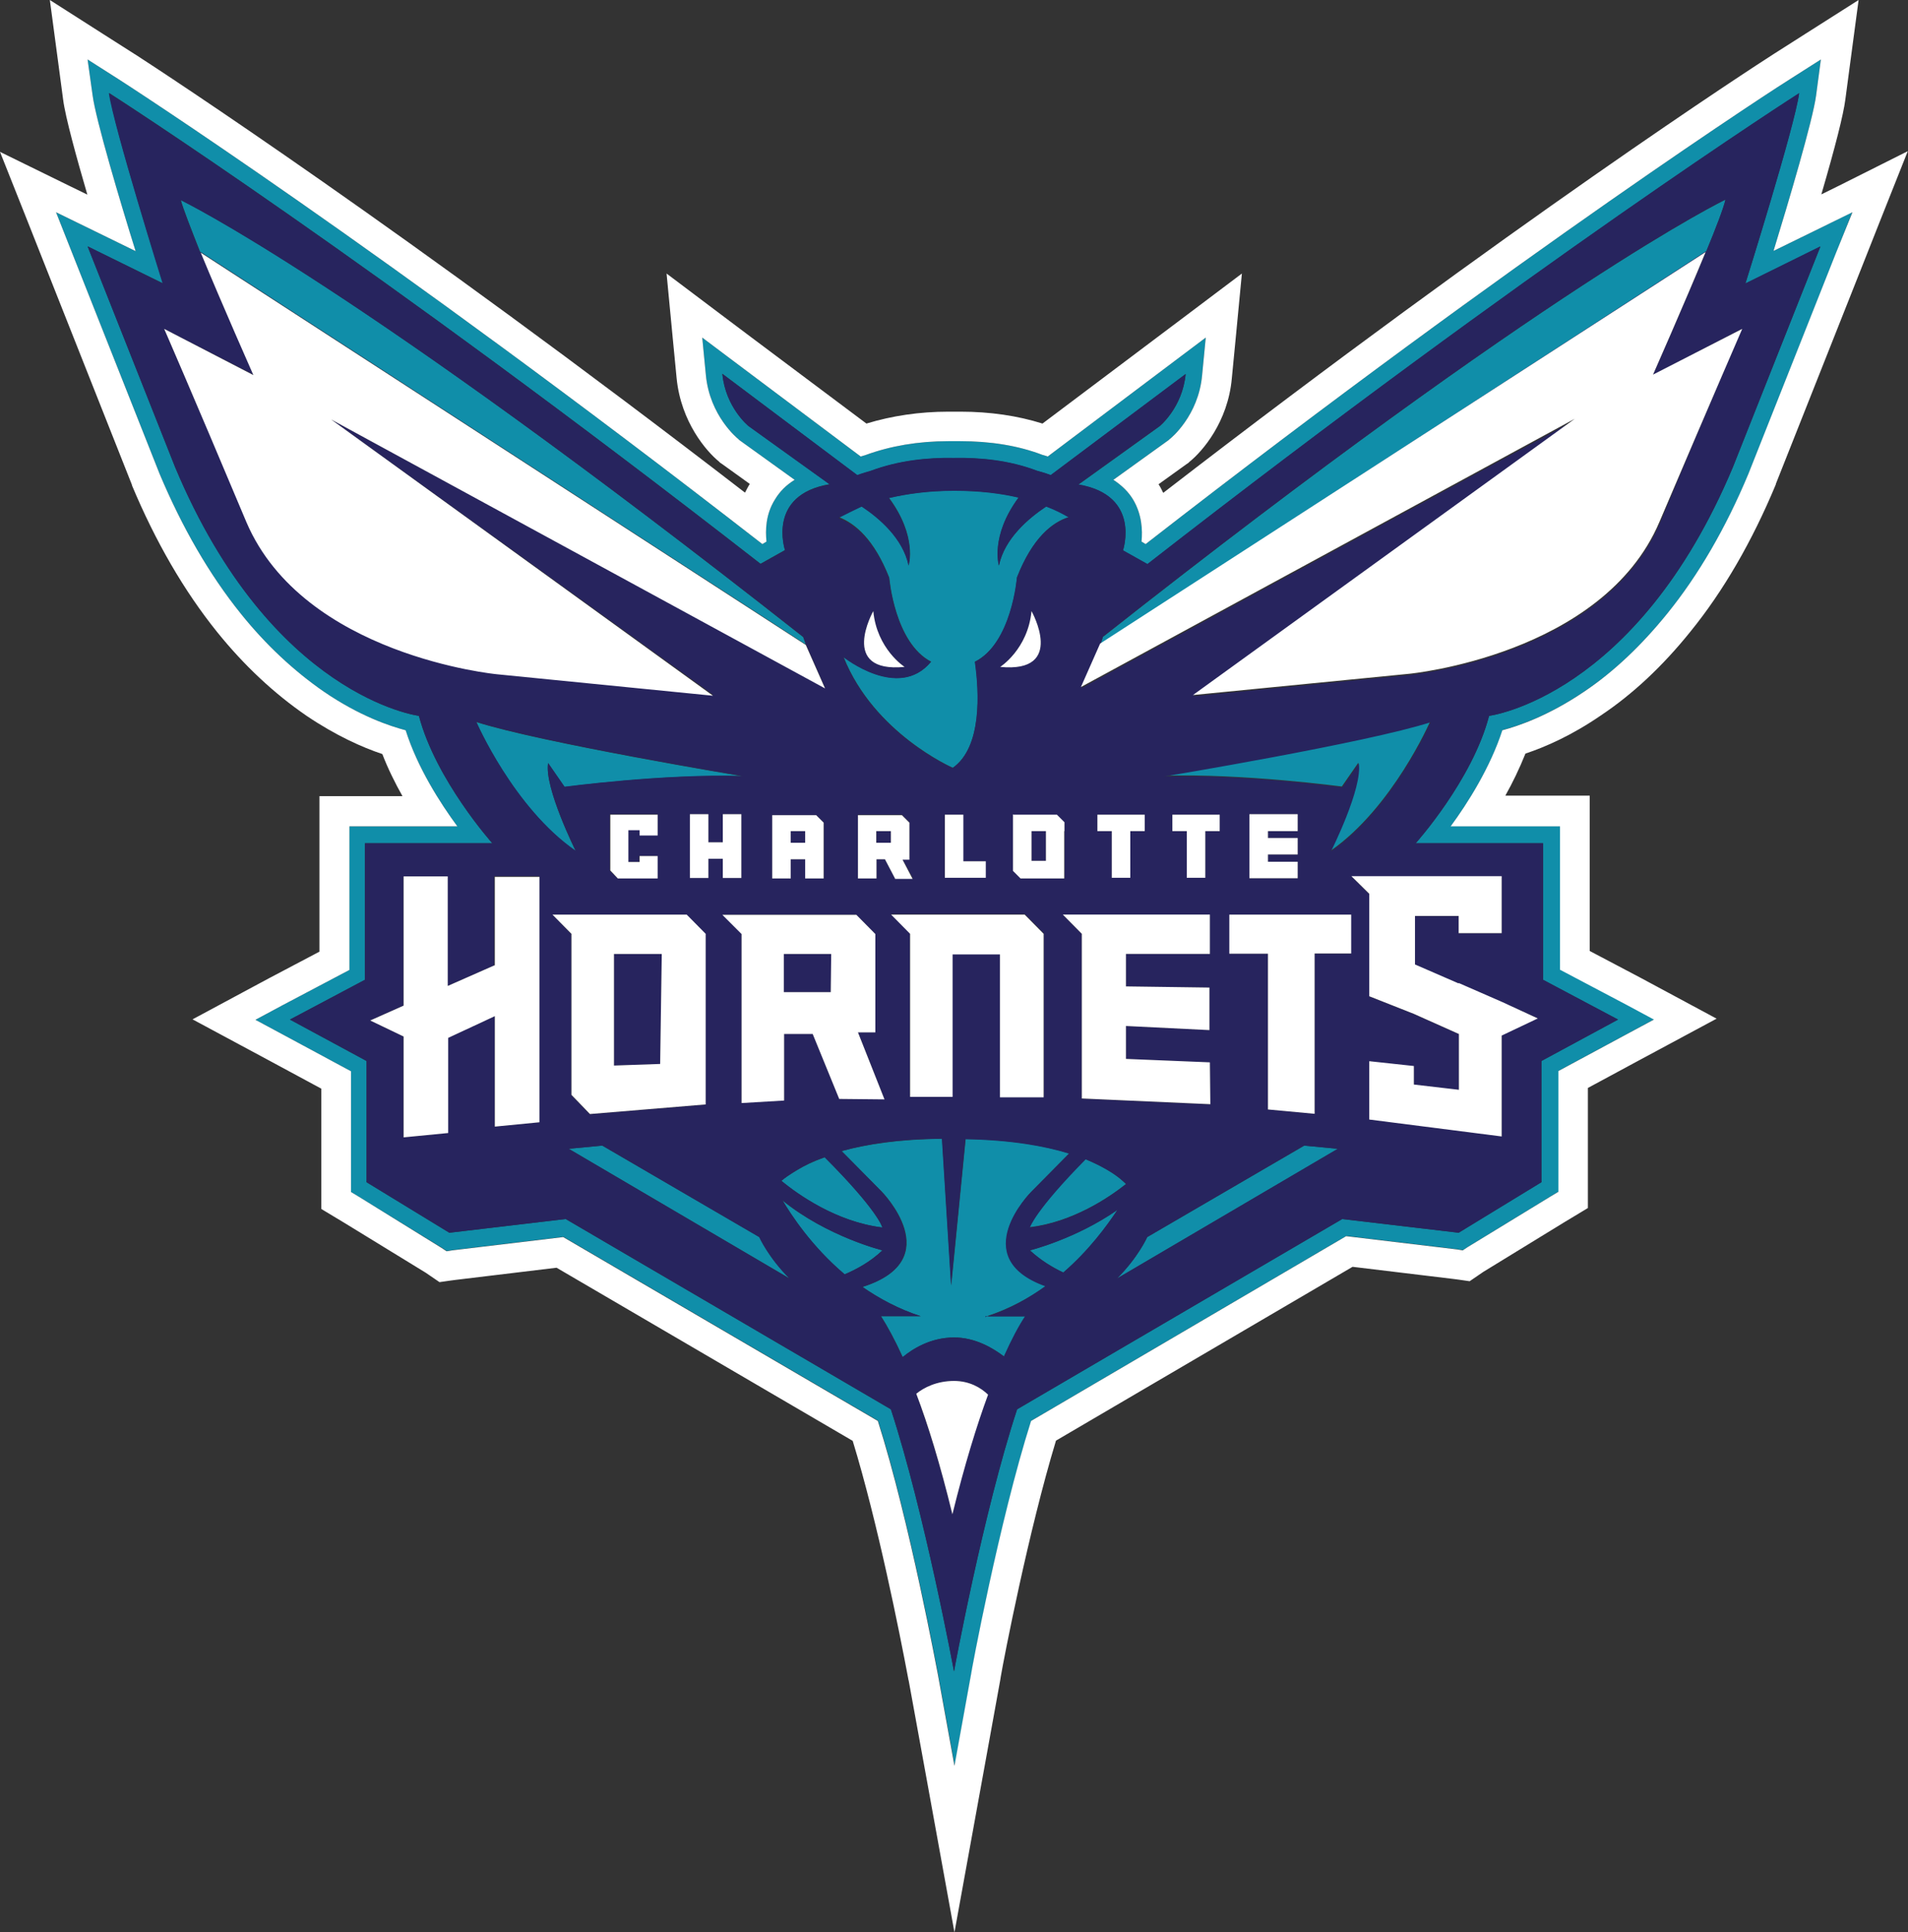 <?xml version="1.0" encoding="utf-8"?>
<!-- Generator: Adobe Illustrator 25.0.0, SVG Export Plug-In . SVG Version: 6.00 Build 0)  -->
<svg version="1.1" id="Layer_1" xmlns="http://www.w3.org/2000/svg" xmlns:xlink="http://www.w3.org/1999/xlink" x="0px" y="0px"
	 viewBox="0 0 834.4 844.8" style="enable-background:new 0 0 834.4 844.8;" xml:space="preserve">
<rect x="0" y="0" width="834.4" height="844.8" fill="#333333" stroke="none"/>
<style type="text/css">
	.st0{fill:#108EA9;}
	.st1{fill:#27245E;}
	.st2{fill:#FFFFFF;}
</style>
<g id="XMLID_2_">
	<path class="st0" d="M352.4,281.8L87.5,110.1c-4-10.2-7.4-18.8-8.4-22.6c0,0,75.7,36.2,272.1,191
		C351.2,278.4,351.7,279.7,352.4,281.8z M341.7,516.3c7,5.8,23.9,17.9,44.1,20.4c0.2,0-1.9-7.4-25.1-30.7c-5.1,1.8-9,3.7-12.1,5.6
		C345.4,513.5,343.1,515.1,341.7,516.3z M263.4,500.9l-14.7,1.4l96.6,56.7c-9.3-9.3-13.2-18.1-13.2-18.1L263.4,500.9z M239.7,333.7
		l7.2,10.4c0,0,43.5-5.8,77.8-4.7c0,0-88.5-14.7-116.4-23.7c0,0,16.3,37.6,43.5,56.5C251.8,372.2,238,344.4,239.7,333.7z
		 M388.9,252.6c0,0,2.3,28.4,18.3,36.7c-14.2,17.2-38.3-2.1-38.3-2.1c13.3,33.5,47.8,48.5,47.8,48.5c12.8-9,11.6-33,9.7-46.4
		c16.2-8.1,18.4-36.9,18.4-36.9c6.8-17.4,15.5-24.1,22.6-26.3c-2.5-1.4-5.6-3.2-9.8-4.7c-7.7,5.1-18.3,14-20.7,25.8
		c0,0-3.9-12.8,8.6-29.7c-7.5-1.8-16.9-3-28.1-3c-11.4,0-20.9,1.4-28.6,3.2c12.5,16.9,8.6,29.5,8.6,29.5
		c-2.5-11.8-12.8-20.7-20.5-25.8c-4.2,1.8-7.5,3.3-10,4.7C374,228.9,382.3,235.8,388.9,252.6z M492.4,517.7
		c-0.9-0.9-3.3-3.3-8.3-6.3c-2.5-1.4-5.6-3-9.5-4.6c-22.1,22.5-24.4,29.8-24.4,29.8C468.8,534.4,484.6,523.9,492.4,517.7z
		 M481.3,281.6l264.9-171.7c4.2-10.2,7.5-18.8,8.4-22.6c0,0-75.8,36.2-272.3,191.2C482.3,278.4,482,279.7,481.3,281.6z M501.7,540.9
		c0,0-3.9,8.8-13.2,18.1l96.6-56.7l-14.7-1.4L501.7,540.9z M586.8,343.9l7.2-10.4c1.8,10.7-12.1,38.5-12.1,38.5
		c27.2-19,43.5-56.5,43.5-56.5c-27.9,9-116.4,23.7-116.4,23.7C543.3,338.1,586.8,343.9,586.8,343.9z M810,92.8l-7,17.7l-38.3,96.6
		c-9.8,23.5-21.8,44.2-35.5,61.1c-11.1,13.7-23.2,25.3-36.3,34.1c-15.8,10.7-29,15.1-35.8,16.9c-5.3,16.3-15.1,31.8-22.6,42h40.4
		h7.4v7.4v55.3l29,15.3l12.1,6.5l-12.1,6.5l-29.7,16v48.6v4.2l-3.5,2.1l-36.2,22.1l-2.1,1.4l-2.5-0.4l-48.5-5.8l-137.8,80.8
		c-14,44.1-26.3,110.4-26.3,111.1l-7.2,39.7l-7.2-39.7c-0.2-0.7-12.3-67.1-26.3-111.1l-137.6-80.4l-48.5,5.8l-2.5,0.4l-2.1-1.4
		L157,523.3l-3.5-2.1V517v-48.6l-29.7-16l-12.1-6.5l12.1-6.5l29-15.3v-55.3v-7.5h6.8H200c-7.5-10.2-17.4-25.6-22.6-42
		c-6.8-1.8-20-6.1-35.8-16.9c-13-9-25.3-20.4-36.3-34.1c-13.7-17-25.6-37.6-35.5-61.1l-38.3-96.7l-7-17.7l17.2,8.4l17.6,8.6
		c-6.7-21.4-17.4-57.4-18.8-68.1L38.3,26l13.5,8.6c1.1,0.7,115.7,74.3,281.6,203.3l1.8-1.1c-0.5-4.9-0.4-11.9,3.7-18.4
		c2.1-3.5,4.9-6.3,8.6-8.6l-24.2-17.4l-0.2-0.2l-0.2-0.2c-0.5-0.4-12.5-10.2-14.2-27.9l-1.6-16.5l13.3,10l56,42
		c0.7-0.2,1.4-0.4,2.3-0.7c10.7-3.9,22.8-6,36-6c0.9,0,1.8,0,2.6,0c0.9,0,1.8,0,2.6,0c13.2,0,25.3,1.9,36,6c0.9,0.2,1.6,0.5,2.3,0.7
		l55.8-42l13.3-10l-1.6,16.5c-1.6,17.7-13.7,27.6-14.2,27.9l-0.2,0.2l-0.2,0.2l-24.2,17.4c3.5,2.3,6.5,5.1,8.6,8.6
		c3.9,6.5,4.2,13.5,3.7,18.4l1.8,1.1C667,108.8,781.5,35.3,782.8,34.6l13.5-8.6l-2.1,15.8c-1.4,10.7-12.1,46.7-18.6,67.9l17.6-8.6
		L810,92.8z M796.1,107.8l-32.8,16.2c0,0,21.4-68.5,23.5-83.2c0,0-115.3,73.7-285,205.9l-10.7-6c0,0,8.1-24.2-19.5-28.8l35.5-25.5
		c0,0,10-8.1,11.4-22.8l-59,44.2c0,0-2.1-0.9-6-1.9c-12.1-4.6-24.8-5.8-36.3-5.6c-11.6-0.2-24.2,1.1-36.3,5.6c-3.7,1.1-6,1.9-6,1.9
		l-59-44.4c1.4,14.7,11.4,22.8,11.4,22.8l35.5,25.5c-27.6,4.7-19.5,28.8-19.5,28.8l-10.7,6C163,114.4,47.8,40.7,47.8,40.7
		c1.9,14.7,23.5,83.2,23.5,83.2l-33-16.2l38.3,96.6C118.9,304.9,183.2,313,183.2,313c7.4,28.1,32.1,55.7,32.1,55.7h-55.7v59.7
		l-32.8,17.4l33.5,18.1v53l36.2,22.1l50.9-6l142.2,83.2c14.7,44.9,27.6,114.6,27.6,114.6s12.8-69.7,27.6-114.6L587,533l50.9,6
		l36.2-22.1v-53l33.5-18.1l-32.8-17.4v-59.7h-55.7c0,0,24.8-27.6,32.1-55.7c0,0,64.4-8.1,106.6-108.7L796.1,107.8z M450.9,521.2
		l16.7-16.9c-10.7-3.3-25.3-6-45.3-6.3L416,562l-4-64.1c-19,0.2-33.4,2.5-43.9,5.4l17.4,17.6c0,0,29.5,29.8-8.3,41.8
		c7.4,5.1,15.8,9.7,25.5,12.8h-17.4c2.8,4.4,6,10.2,9.5,17.9c4.2-3.5,12.1-8.6,22.5-8.6c9,0,16.7,4.4,21.8,8.3
		c3.5-7.7,6.5-13.3,9.3-17.6h-16.9c10-3.2,18.8-8.1,26.3-13.5C422.5,550,450.9,521.2,450.9,521.2z M450.4,546.7
		c4.7,4.4,10,7.5,14.6,9.7c11.4-9.8,19.1-20.4,23.7-27.4C470.2,541.8,450.4,546.7,450.4,546.7z M342.2,524.9
		c3.7,6.1,12.6,20,27.2,32.3c4.9-2.1,11.2-5.4,16.5-10.5C386,546.7,361.7,540.7,342.2,524.9z"/>
	<path class="st1" d="M763.3,123.9c0,0,21.6-68.5,23.5-83.2c0,0-115.3,73.7-285,205.9l-10.7-6c0,0,8.1-24.1-19.5-28.8l35.5-25.5
		c0,0,10-8.1,11.4-22.8l-59,44.2c0,0-2.3-0.9-6-1.9c-12.1-4.6-24.8-5.8-36.3-5.6c-11.6-0.2-24.2,1.1-36.3,5.6c-3.9,1.1-6,1.9-6,1.9
		l-59-44.2c1.4,14.7,11.4,22.8,11.4,22.8l35.5,25.5c-27.6,4.6-19.5,28.8-19.5,28.8l-10.7,6C163,114.4,47.6,40.7,47.6,40.7
		c2.1,14.7,23.5,83.2,23.5,83.2l-32.8-16.2l38.3,96.6C118.7,304.9,183.2,313,183.2,313c7.4,28.1,32.1,55.7,32.1,55.7h-55.7v59.7
		l-32.8,17.4l33.5,18.1v53l36.2,22.1l50.9-6l142.2,83.2c14.7,44.9,27.6,114.6,27.6,114.6s12.8-69.7,27.6-114.6L587,533l50.9,6
		l36.2-22.1v-53l33.5-18.1l-32.8-17.4v-59.7h-55.7c0,0,24.8-27.6,32.1-55.7c0,0,64.3-8.1,106.6-108.7l38.3-96.6L763.3,123.9z
		 M482.3,278.4c196.5-155,272.3-191.2,272.3-191.2c-0.9,3.9-4.2,12.5-8.4,22.6L481.3,281.6C482,279.7,482.3,278.4,482.3,278.4z
		 M479.9,363.4v-7.2h6.3h8.1h6.3v7.2h-6.3v20.2v0.2h-8.1v-20.4H479.9z M529.1,399.9v17.2h-36.7v14.2l36.5,0.5v18.6l-36.5-1.8V463
		l36.7,1.6l0.2,18.3l-56.2-2.5v-72l-8.3-8.4H529.1z M512.7,363.4v-7.2h6.3h8.1h6.3v7.2h-6.3v20.2v0.2H519v-20.4H512.7z M492.5,517.7
		c-7.7,6.1-23.5,16.7-42.1,19c0,0,2.3-7.4,24.4-29.8c3.9,1.6,7,3.2,9.5,4.7C489.2,514.4,491.7,516.9,492.5,517.7z M416.5,417.1v62.3
		h-18.6v-71.3l-8.3-8.4h58.6l8.3,8.4v71.5h-19.1v-62.5H416.5z M399.3,384.1h-7.9l-4.4-8.4h-1.4h-2.3v8.4h-8.1v-20.7v-7.2h8.1h11.1
		l3.3,3.3v3.9v12.3h-3L399.3,384.1z M430.9,376.6v7.2h-9.7h-8.1v-27.6h8.1v20.4H430.9z M437.4,291.6c0,0,12.1-7.7,13.7-24.4
		C451.1,267.2,466.4,294.2,437.4,291.6z M451.1,384.1h-1.9h-2.8l-3.3-3.3v-4.4v-12.8v-7.2v-0.2l0.2,0.2h7.9h11.1l3.3,3.3v3.9v20.5
		h-8.1H451.1z M376.8,221.5c7.7,5.1,18.1,14,20.5,25.8c0,0,3.9-12.6-8.6-29.5c7.7-1.8,17.2-3.2,28.6-3.2c11.2,0,20.5,1.2,28.1,3
		c-12.5,16.9-8.6,29.7-8.6,29.7c2.5-11.8,13-20.7,20.7-25.8c4.2,1.6,7.4,3.3,9.8,4.7c-7.2,2.3-15.8,9-22.6,26.3
		c0,0-2.3,28.8-18.4,36.9c1.9,13.3,3.2,37.4-9.7,46.4c0,0-34.4-14.9-47.8-48.5c0,0,24.1,19.3,38.3,2.1c-16-8.3-18.3-36.7-18.3-36.7
		c-6.7-16.9-15.1-23.7-22.1-26.2C369.3,225.2,372.6,223.5,376.8,221.5z M381.9,267.2c1.6,16.7,13.7,24.4,13.7,24.4
		C366.6,294.2,381.9,267.2,381.9,267.2z M374.4,399.9l8.3,8.4v43h-7.5l11.6,29.3l-19.8-0.2l-11.6-28.4h-12.5v29.1l-18.6,1.1v-73.9
		l-8.3-8.4H374.4z M385.8,536.7c-20.2-2.5-37-14.6-44.1-20.4c1.4-1.2,3.7-2.8,6.8-4.7c3.2-1.9,7-3.9,12.1-5.6
		C383.9,529.3,386,536.7,385.8,536.7z M316.1,368.3V356h8.1v27.9h-8.1v-8.4h-6.3v8.4h-8.1V356h8.1v12.3H316.1z M345.8,375.7v8.4
		h-8.1v-20.5v-7.2h8.1H357l3.3,3.3v3.9v20.5h-8.1v-8.4H345.8z M108,228.2c-24.8-58.3-36.2-84.4-36.2-84.4l39,20
		c0,0-13.5-30.5-23-53.5l-0.4-0.2c-4-10.2-7.4-18.8-8.4-22.6c0,0,75.7,36.2,272.3,191c0,0,0.4,1.2,1.1,3.2l8.4,19l-216-117.3
		L312,303.9l-94.6-9.3C217.4,294.6,133,286.5,108,228.2z M235.8,490.7l-19.5,1.9v-48.3l-20.4,9.5v41.6l-19.5,1.9v-44.1l-14.6-7
		l14.6-6.5v-56.5h19.3v47.9l20.4-9v-39h19.5h0.2V490.7z M208.3,315.6c27.9,9,116.4,23.7,116.4,23.7c-34.2-1.1-77.8,4.7-77.8,4.7
		l-7.2-10.4c-1.8,10.7,12.1,38.4,12.1,38.4C224.6,353.2,208.3,315.6,208.3,315.6z M274.6,362.9v13.9h4.9v-2.6h7.9v9.8h-17.4
		l-3.3-3.3V356h20.9v9.1h-7.9v-2.3H274.6z M241.6,399.9h58.6l8.3,8.4V483l-50.6,4.2l-8.1-8.4v-70.4L241.6,399.9z M248.7,502.3
		l14.7-1.4l68.6,40c0,0,3.9,8.8,13.2,18.1L248.7,502.3z M342.2,524.8c19.5,16,43.7,21.9,43.7,21.9c-5.3,5.1-11.6,8.4-16.5,10.5
		C354.9,544.9,345.9,531.1,342.2,524.8z M416.5,662.1c-5.4-22.1-10.9-39.3-15.8-52.7c3.3-2.6,9-5.6,16.5-5.6c7,0,11.8,3,14.9,6
		C427,623.1,421.8,640.1,416.5,662.1z M448.3,575.5c-2.8,4.2-5.8,9.8-9.3,17.6c-5.1-3.9-12.8-8.3-21.8-8.3
		c-10.4,0-18.3,5.1-22.5,8.6c-3.5-7.7-6.7-13.5-9.5-17.9h17.4c-9.7-3.2-18.1-7.7-25.5-12.8c37.7-11.9,8.3-41.8,8.3-41.8l-17.4-17.6
		c10.5-3,24.9-5.3,43.9-5.4l4,64.1l6.3-63.9c20,0.4,34.6,3,45.3,6.3l-16.7,16.9c0,0-28.4,28.6,6.3,41.1c-7.3,5.3-15.7,10-25.3,13.2
		H448.3z M465,556.4c-4.6-2.1-9.8-5.3-14.6-9.7c0,0,20-4.9,38.3-17.7C484.1,535.8,476.4,546.5,465,556.4z M488.5,559
		c9.3-9.3,13.2-18.1,13.2-18.1l68.6-40l14.7,1.4L488.5,559z M590.9,417h-16V487l-20.4-1.9V417h-16.7v-17h53V417z M567.5,366.4v7.2
		h-13v3.2h13v7.2h-13h-0.7h-7.4V356h7.4h0.7h13v7.4h-13v3H567.5z M656.7,383.2v0.2v17.2v7.5h-18.8v-7.5h-19.1v14.2v7l19.1,8.3v-0.2
		l19,8.3l15.6,7l-15.8,7.5v44.1l-57.9-7.4v-25.3l19.5,2.1v8.1l19.7,2.3v-24.4l-19.7-8.8l-19.5-7.7V391l-7.7-7.7H656.7z M582.1,372.2
		c0,0,13.9-27.7,12.1-38.4l-7.2,10.4c0,0-43.5-5.8-77.8-4.7c0,0,88.5-14.7,116.4-23.7C625.6,315.6,609.3,353.2,582.1,372.2z
		 M725.9,228.7c-24.9,58.3-109.4,66.4-109.4,66.4l-94.6,9.3l167-120.8l-216,117.3l8.4-19l264.6-171.5c-9.5,23-23,53.5-23,53.5
		l39-20.2C761.9,143.8,750.4,169.9,725.9,228.7z M352.4,281.8L87.9,110.3c0,0,0,0,0-0.1L352.4,281.8z M288.7,465.2l-20.2,0.7v-48.8
		h20.9L288.7,465.2z M430.9,575.5h1c-0.3,0.1-0.7,0.2-1,0.4V575.5z M363.3,433.8h-20.5v-16.7h20.7L363.3,433.8z M457.4,376.4h-6.3
		v-13h4.4h1.9V376.4z M387.7,363.4h1.9v5.1h-6.3v-5.1H387.7z M350.3,363.4h1.8v5.1h-6.3v-5.1H350.3z"/>
	<path class="st2" d="M804.2,81.2l-7.7,3.8c6.2-21.2,9.7-35.1,10.5-41.5l2.1-15.8L812.8,0l-23.6,15l-13.5,8.6l0,0
		c-8.3,5.3-113.5,73.4-267,191.9c-0.6-1.2-1.2-2.5-2-3.7l0,0l0,0c0,0,0,0,0-0.1l12.1-8.7l0.9-0.6l0.5-0.5
		c5.5-4.4,16.8-17.3,18.5-36.5l1.6-16.5l2.8-29.3l-23.5,17.7l-13.3,10l-50.4,37.9c-10.8-3.4-22.9-5.2-35.9-5.2h-2.6h-2.6
		c-12.7,0-24.7,1.8-35.9,5.2l-50.6-37.9l-13.3-10l-23.5-17.7l2.8,29.3l1.6,16.5c1.9,19.2,13.1,32,18.5,36.4l0.5,0.5l0.9,0.6
		l12.1,8.7c-0.8,1.2-1.4,2.5-2.1,3.8C177.1,100.7,71.2,31.6,59.3,23.9L59,23.7l-0.1,0l-0.1-0.1L45.3,15L21.8,0l3.7,27.7l2.1,15.8
		c1,7.8,5.9,25.5,10.6,41.6l-8-3.9L0,66.4l12.4,31.2l7,17.7l38.3,96.7l0,0.1l0,0.1c10.3,24.6,22.8,46.2,37.3,64.2
		c11.7,14.5,24.8,26.8,39.1,36.6l0,0l0,0c12.9,8.7,24.4,13.8,33.1,16.7c2.5,6.5,5.6,12.7,8.8,18.4h-16.5h-6.8h-13v13v7.5v47.5
		l-22,11.6l0,0l0,0l-12.1,6.5l-21.4,11.5l21.4,11.5l12.1,6.5l22.8,12.3V517v4.2v7.4l6.3,3.8l3.5,2.1l35.9,22l1.9,1.3l4.1,2.8
		l4.9-0.7l2.3-0.3l44-5.3l129.5,75.7c10.9,35.6,20.5,83.8,24.2,103.5c0.1,0.7,0.2,1.1,0.3,1.4l7.2,39.5l12.8,70.5l12.8-70.5
		l7.2-39.7l0.2-1.2v-0.1c1.4-8.3,12.2-64,24.2-103.5l129.7-76l44,5.3l2.3,0.3l4.9,0.7l4.1-2.8l1.9-1.3l35.9-22l3.5-2.1l6.3-3.8v-7.4
		v-4.2v-40.9l22.8-12.3l12.1-6.5l21.4-11.5l-21.4-11.5l-12.1-6.5l0,0l0,0l-22-11.6v-47.5v-7.4v-13h-13h-7.4h-16.5
		c3.2-5.7,6.2-11.9,8.8-18.4c8.7-2.9,20.2-7.9,33-16.7c13.8-9.2,27-21.5,39.2-36.7c14.3-17.6,26.9-39.3,37.3-64.3l0-0.1l0-0.1
		l38.3-96.6l7-17.7l12.4-31.2L804.2,81.2z M802.9,110.6l-38.3,96.6c-9.8,23.5-21.8,44.2-35.5,61.1c-11.1,13.7-23.2,25.3-36.3,34.1
		c-15.8,10.7-29,15.1-35.8,16.9c-5.3,16.3-15.1,31.8-22.6,42h40.4h7.4v7.4v55.3l29,15.3l12.1,6.5l-12.1,6.5l-29.7,16v48.6v4.2
		l-3.5,2.1l-36.2,22.1l-2.1,1.4l-2.5-0.4l-48.5-5.8l-137.8,80.8c-14,44.1-26.3,110.4-26.3,111.1l-7.2,39.7l-7.2-39.7
		c-0.2-0.7-12.3-67.1-26.3-111.1l-137.6-80.4l-48.5,5.8l-2.5,0.4l-2.1-1.4L157,523.3l-3.5-2.1V517v-48.6l-29.7-16l-12.1-6.5
		l12.1-6.5l29-15.3v-55.3v-7.5h6.8H200c-7.5-10.2-17.4-25.6-22.6-42c-6.8-1.8-20-6.1-35.8-16.9c-13-9-25.3-20.4-36.3-34.1
		c-13.7-17-25.6-37.6-35.5-61.1l-38.3-96.7l-7-17.7l17.2,8.4l17.6,8.6c-6.7-21.4-17.4-57.4-18.8-68.1L38.3,26l13.5,8.6
		c1.1,0.7,115.7,74.3,281.6,203.3l1.8-1.1c-0.5-4.9-0.4-11.9,3.7-18.4c2.1-3.5,4.9-6.3,8.6-8.6l-24.2-17.4l-0.2-0.2l-0.2-0.2
		c-0.5-0.4-12.5-10.2-14.2-27.9l-1.6-16.5l13.3,10l56,42c0.7-0.2,1.4-0.4,2.3-0.7c10.7-3.9,22.8-6,36-6c0.9,0,1.8,0,2.6,0
		c0.9,0,1.8,0,2.6,0c13.2,0,25.3,1.9,36,6c0.9,0.2,1.6,0.5,2.3,0.7l55.8-42l13.3-10l-1.6,16.5c-1.6,17.7-13.7,27.6-14.2,27.9
		l-0.2,0.2l-0.2,0.2l-24.2,17.4c3.5,2.3,6.5,5.1,8.6,8.6c3.9,6.5,4.2,13.5,3.7,18.4l1.8,1.1C667,108.8,781.5,35.3,782.8,34.6
		l13.5-8.6l-2.1,15.8c-1.4,10.7-12.1,46.7-18.6,67.9l17.6-8.6l16.9-8.3L802.9,110.6z M316.1,375.5h-6.3v8.4h-8.1V356h8.1v12.3h6.3
		V356h8.1v27.9h-8.1V375.5z M381.9,267.2c1.6,16.7,13.7,24.4,13.7,24.4C366.6,294.4,381.9,267.2,381.9,267.2z M241.6,399.9l8.3,8.4
		v70.4l8.1,8.4l50.6-4.2v-74.6l-8.3-8.4H241.6z M288.7,465.2l-20.2,0.7v-48.8h20.9L288.7,465.2z M437.4,291.6
		c0,0,12.1-7.7,13.7-24.4C451.1,267.2,466.4,294.4,437.4,291.6z M421.3,383.8h-8.1v-27.6h8.1v20.4h9.8v7.2H421.3z M216.4,383.4h19.5
		v107.3l-19.5,1.9v-48.3l-20.4,9.5v41.6l-19.5,1.9v-44.1l-14.6-7l14.6-6.5v-56.5h19.3v47.9l20.4-9h0.2V383.4z M217.2,294.8
		c0,0-84.4-8.1-109.4-66.4c-24.6-58.5-36-84.6-36-84.6l39,20.2c0,0-13.5-30.5-23-53.5l264.6,171.5l8.4,19l-216-117.6l167,120.8
		L217.2,294.8z M360.2,384.1v-20.5v-3.9l-3.3-3.3h-11.1h-8.1v7.2v20.5h8.1v-8.4h6.3v8.4H360.2z M345.8,368.5v-5.1h4.4h1.9v5.1H345.8
		z M279.7,365.3v-2.3h-4.9v13.9h4.9v-2.6h7.9v9.8h-17.4l-3.3-3.5v-24.4h20.7v9.1H279.7z M417.2,603.8c6.8,0,11.8,3,14.9,6
		c-4.9,13.3-10.2,30.4-15.6,52.3c-5.4-22.1-10.7-39.3-15.8-52.7C404,606.7,409.7,603.8,417.2,603.8z M527.1,356.2h6.3v7.2h-6.3v20.2
		v0.2H519v-20.4h-6.3v-7.2h6.3H527.1z M537.7,399.9h53.2v17h-16V487l-20.4-1.9V417h-16.7h-0.2V399.9z M554.5,363.4v3h13v7.2h-13v3.2
		h13v7.2h-13h-0.7h-7.4V356h7.4h0.7h13v7.4H554.5z M591,383.1h65.7v0.2v17.2v7.5h-18.8v-7.5h-19.1v14.2v7l19.1,8.3v-0.2l19,8.3
		l15.6,7.2l-15.8,7.5v44.1l-57.9-7.4V464l19.5,2.1v8.1l19.7,2.3v-24.4l-19.7-8.8l-19.5-7.7v-44.8L591,383.1z M722.9,163.8l39-20
		c0,0-11.4,26.2-36.2,84.4c-24.8,58.3-109.4,66.4-109.4,66.4l-94.6,9.3l167-120.8l-216,117.3l8.4-19l264.8-171.2
		C736.4,133.2,722.9,163.8,722.9,163.8z M486.2,383.8v-20.4h-6.3v-7.2h6.3h8.1h6.3v7.2h-6.3v20.2v0.2H486.2z M448.1,399.9l8.3,8.4
		v71.5h-19.1v-62.5h-20.7v62.3h-18.6v-71.3l-8.3-8.4H448.1z M391.4,384.3h7.7l-4.4-8.4h3v-12.3v-3.9l-3.3-3.3h-11.1h-8.1v7.2v20.5
		h8.1v-8.4h2.3h1.4l4.4,8.4V384.3z M389.5,368.5h-6.3v-5.1h4.6h1.8V368.5z M382.8,451.4v-43l-8.3-8.4h-58.6l8.4,8.4v73.9l18.6-1.1
		v-29.1h12.5l11.6,28.4l19.8,0.2l-11.6-29.3H382.8z M363.3,433.8h-20.5v-16.7h20.7L363.3,433.8z M465.5,363.4v-3.9l-3.3-3.3h-11.1
		h-7.9L443,356v0.4v7.2v12.8v4.4l3.3,3.3h2.8h1.9h6.5h7.9V363.4z M457.4,376.4h-6.3v-13h4.4h1.9V376.4z M529.1,464.5l0.2,18.3
		l-56.2-2.5v-72l-8.3-8.4h64.3v17.2h-36.7v14.2l36.5,0.5v18.6l-36.5-1.8V463L529.1,464.5z"/>
</g>
</svg>

